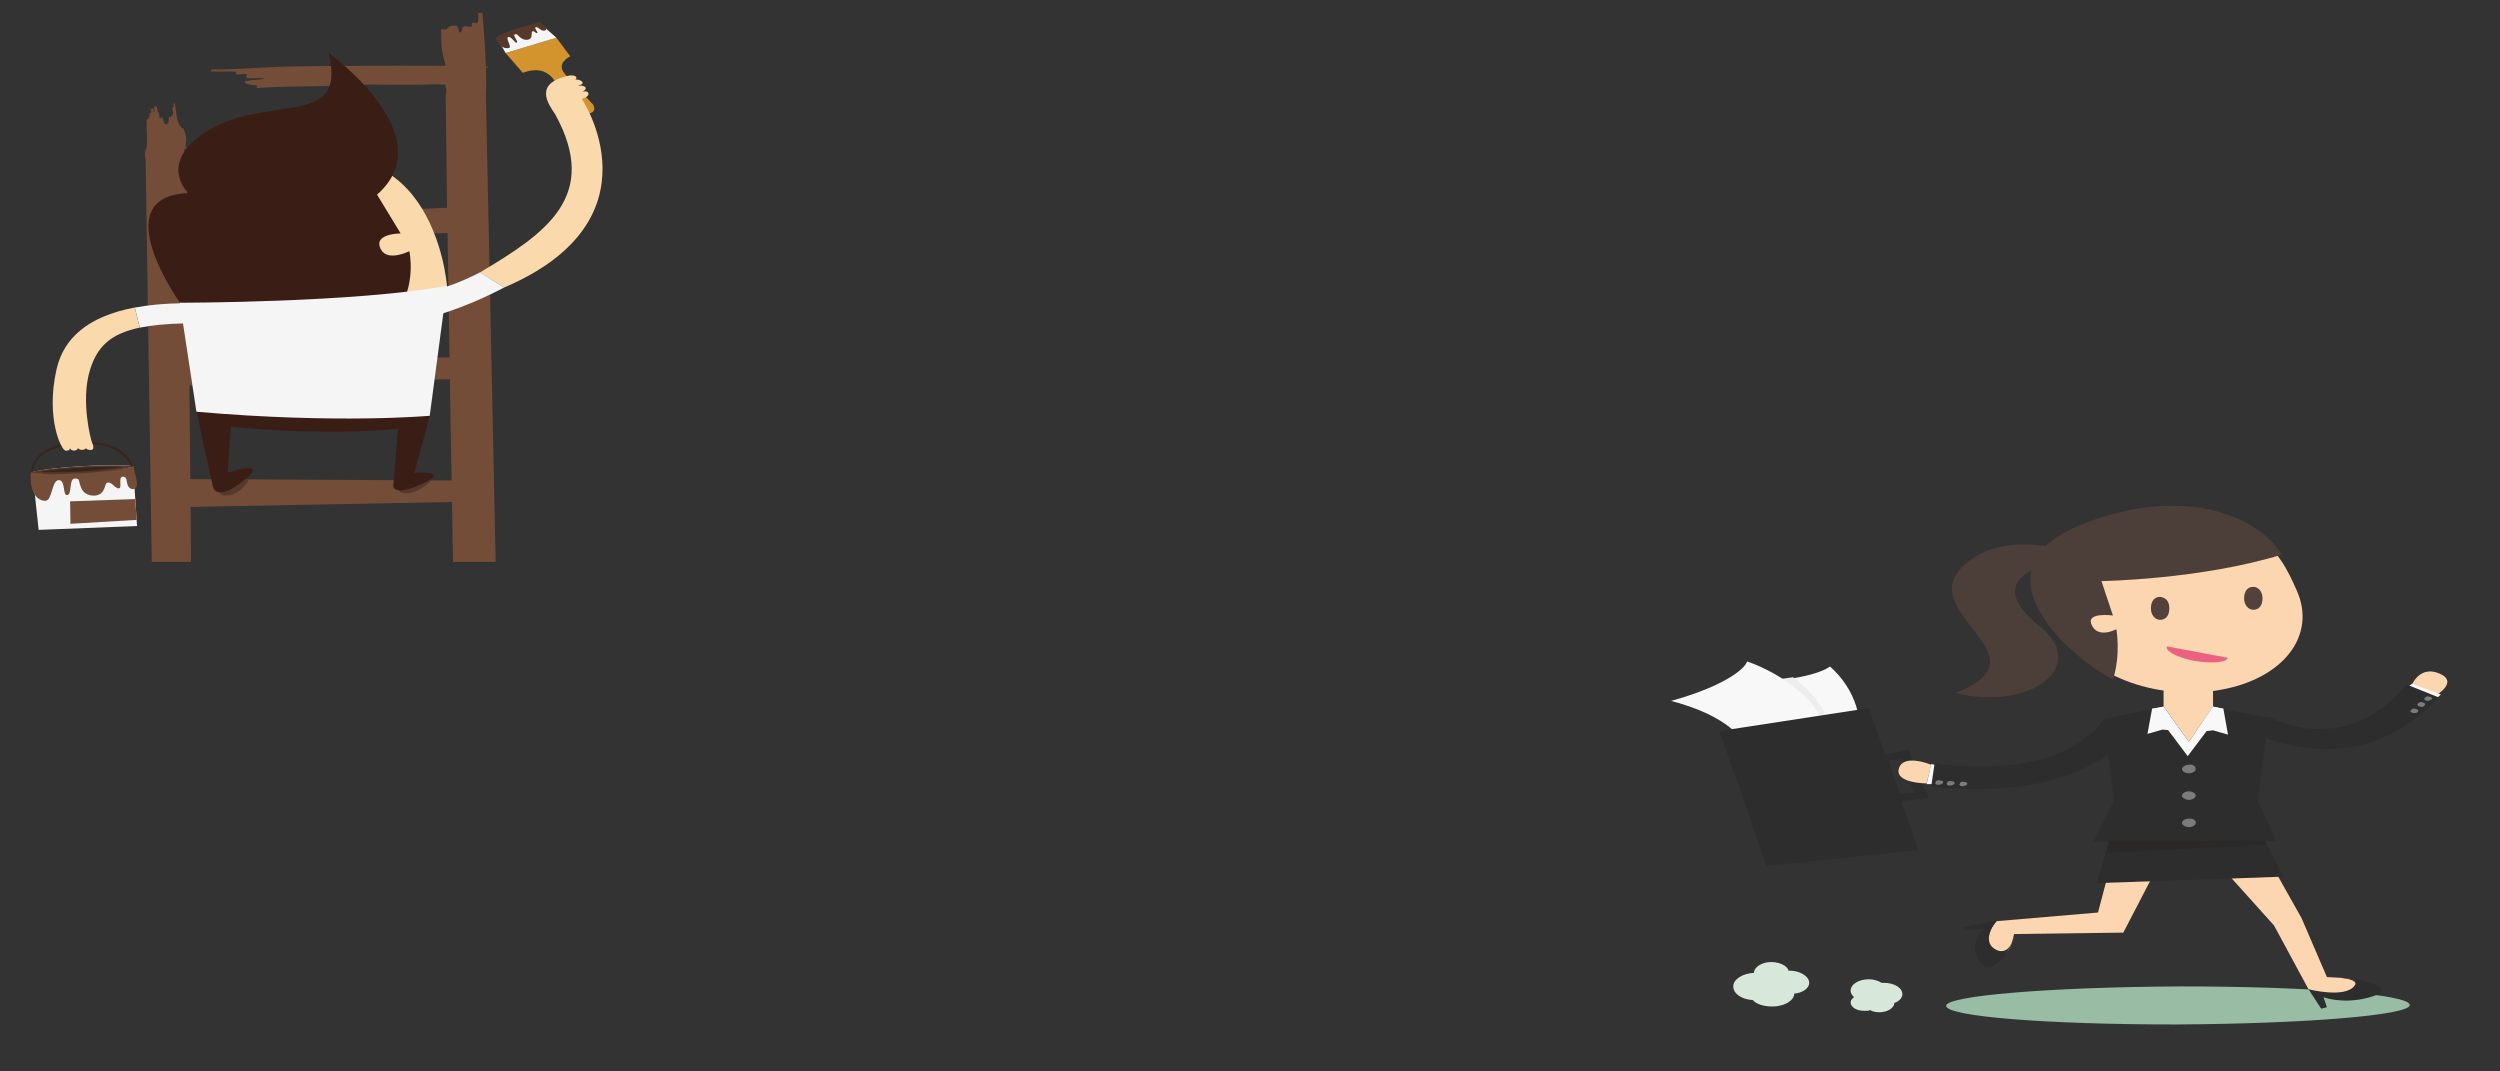 <?xml version="1.0"?>
<svg width="280" height="120" xmlns="http://www.w3.org/2000/svg" xmlns:svg="http://www.w3.org/2000/svg">
 <rect width="100%" height="100%" fill="#333333" stroke="none"/>
 <style type="text/css">.st0{opacity:0.867;fill:#E83600;enable-background:new    ;}
	.st1{fill:#734D38;}
	.st2{fill:#56392B;}
	.st3{fill:#F5F5F5;}
	.st4{fill:#37261E;}
	.st5{fill:#FADAAC;}
	.st6{fill:#3A1E16;}
	.st7{fill:#D3942E;}
	.st8{fill:#D7E8DA;}
	.st9{fill:#F8F8F8;}
	.st10{fill:#9BBFA6;}
	.st11{fill:#EEEDED;}
	.st12{fill:#2E2D2D;}
	.st13{fill:#FBD8B5;}
	.st14{fill:#FBD6B1;}
	.st15{fill:#7A7B7C;}
	.st16{fill:#4C3F3A;}
	.st17{fill:#98BDA4;}
	.st18{fill:#90B49E;}
	.st19{fill:#2A2928;}
	.st20{fill:#52423B;}
	.st21{fill:#EC6180;}</style>
 <g>
  <title>Layer 1</title>
  <g id="g10" transform="matrix(0.773,0,0,-0.482,-1.798,799.546) ">
   <g id="g50" transform="matrix(-2.311,0.001,-0.001,-2.274,1426.053,1316.711) "/>
   <g id="g4202" transform="matrix(0.12,0,0,-0.12,931.117,1358.466) ">
    <path id="path16-03" class="st1" d="m-7199.562,-2051.49l2.4,240.8l-314.2,7.6l-1.3,-241.7l313.1,-6.7zm4.9,479l-315.5,-2.7l-1,-181.2l314.4,-12.2l2.1,196.1zm-362,157.6l47.4,0l-0.5,-106.4l315.6,-9.5l1.2,115.9l51.5,0l-11.8,-904.7c0.5,-17.2 0.5,-34.4 0.1,-51.6c3.1,-1.2 4.2,-2.3 -0.1,-3c-0.7,-33.8 -2.6,-67.7 -3.9,-101.4c-1.2,-4.1 -3.3,-1.8 -5.5,-1.9c0.1,7.5 1.2,13.9 -1,19.1c0,1.7 -4.4,-1.7 -6.5,0c0,1.7 0,5.1 0,6.8c-3.3,1.7 -6.5,-1.7 -9.8,0s-1.1,8.5 -3.3,10.2c-2.2,5.1 -3.3,-3.4 -3.3,-8.5c-2.2,1.7 0,-3.4 -2.2,-3.4c-4.4,0 -8.7,0 -12,6.8c-1.1,1.7 -4.4,0 -6.5,0c0,20.4 -0.1,42.4 4.2,62.8c0.5,2.7 0.8,5.4 1,8.3c-39.6,-0.5 -79.4,-0.3 -119.2,0.1c-28,0.6 -53.9,0.2 -83.5,1.9c-28.4,1.9 -55.9,5.8 -77.7,4.8c-4,0.6 -2.9,2.1 -2.8,3.9c7.9,1 21.9,-0.5 30.3,0.9c3,-0.2 -2.8,3.4 0.3,4.9c3,-0.2 9.1,-0.5 12.1,-0.6c3.3,2.3 -2.6,5 0.7,7.3c3.4,2.2 15.5,-0.4 18.7,1c9.4,0.9 -5.9,2.9 -15,3.7c3.5,1.4 -6.4,0.5 -6.2,2c-0.3,3.2 1.4,6.6 13.6,8c3.1,0.6 0.4,3.3 0.6,4.9c18.8,-1.6 35,-2.6 54.8,-2.8c19.3,-0.4 38.7,-1.2 57.2,-2.8c31,-2.4 68.4,1.2 99,-1.4c4.7,-0.4 11.1,0.3 17,0.5c0.2,3.4 0.6,6.7 1.2,9.8c0.6,2.9 -0.6,7 -0.7,10.5l-0.1,0l1.6,218.2l-312.7,22.7c0,0 -2.5,-118.9 -2.7,-120.6c0,0 -0.7,-0.9 -1,-3.8c-0.1,-1 -0.7,-0.9 -1.3,-0.9c0.6,0 0.6,0 1.2,-0.1c-1.3,-0.9 -0.3,-2.9 -1,-3.8c0.6,0 0.6,0 1.2,-0.1c-1.4,-1.8 -0.4,-3.9 -1.2,-5.8c0.6,0 0.6,0 1.2,-0.1c-0.1,-1 -0.2,-1.9 0.4,-2c0.6,0 0.6,0 1.2,-0.1c0.5,-1 -0.9,-2.9 0.3,-2.9c-0.6,0 -0.6,0 -1.2,0.1c-0.4,-3.9 -0.1,-6.8 0.2,-9.8c1.6,-7.9 -0.7,-17.5 -2.8,-26c-0.1,-1 -1.4,-1.8 -2.5,-0.8l-0.3,-2.9c-0.2,-1.9 -1.9,-0.8 -2.1,-2.7c-2.3,-7.6 -3.1,-15.3 -3.8,-23l-0.9,-11.4l-0.6,-5.6c-0.1,-0.9 -0.2,-1.8 -0.4,-2.6c-0.1,-0.4 -0.1,-0.8 -0.2,-1c0,-0.1 -0.1,-0.3 -0.1,-0.3c0,0.7 -0.1,1.4 -0.4,2.1c0.3,-1.8 0.1,-2.7 0,-1.9c-0.1,0.2 -0.2,0.5 -0.2,0.9l-0.4,2.3c-0.2,1.6 -0.2,3.3 0.3,5.1c-0.6,0 -1.8,0.1 -1.7,1.1c-0.1,5.7 1.8,12.4 -0.3,15.4c-0.5,1 -2.2,2.1 -1.9,5l-0.3,-2.9c-0.6,0 -1.8,0.1 -1.8,0.1c-0.2,3.9 -0.3,8.8 -0.5,12.7c0,0 -1.2,0.1 -1.8,0.1l0.2,1.9c-4,2.2 -4.5,-8.4 -5.6,-13.2c-0.6,0 -1.8,0.1 -2.4,0.2l0.2,1.9l-1.2,0.1c-0.6,-5.8 -1.1,-10.6 -1.6,-16.4c0.1,1 0.3,2.9 0.4,3.9c-0.6,0 -1.2,0.1 -1.1,1c-0.4,-3.9 -0.2,-8.7 -1.8,-12.5c-0.7,-0.9 -2.4,0.1 -2.8,3.1c0.3,2.9 0.4,4.9 0.7,7.8l-1.2,0.1c-0.2,-1.9 0.1,-4.9 -0.6,-6.8c-0.7,-0.9 -1.6,2.1 -2.3,1.1c-0.1,-1 -0.2,-2 -0.9,-2.9c0.3,2.9 1.2,6.8 0.9,9.7c-0.5,1 -1,2 -2.2,2.1c1.1,4.8 -0.3,8.8 -3,11.9c-0.8,0.8 -0.4,3.7 0,6.3c-1.2,16.5 1.8,33.6 -0.7,49.2c-0.5,1 -0.9,4.5 -1.4,5.5c-0.7,5.9 0,9.5 0.6,17.4l7.4,777.8"/>
    <path id="path18-22" class="st2" d="m-7466.562,-1566.99c-8.9,10.8 -11.7,23.8 -0.1,23.8s22.2,-15.8 27.6,-31.5l-21.6,-0.2c-1.4,2.2 -3.3,4.8 -5.9,7.9"/>
    <path id="path20-99" class="st2" d="m-7247.162,-1571.19c-10.9,8.8 -16.3,21 -5,23.3c11.2,2.3 24.7,-10.8 33.2,-24.9l-26.1,-0.2c-0.6,0.6 -1.3,1.2 -2.1,1.8"/>
    <path id="path22-5" class="st3" d="m-7640.862,-1600.09c-44.6,4.3 -59.9,11.1 -59.9,11.1l7.5,112.2l118.8,-7.5l-4.7,-116c0,0.2 -17.1,-4 -61.7,0.2"/>
    <path id="path24-38" class="st4" d="m-7702.662,-1584.49c0,0 -4.1,-56.1 55.2,-62.4c59.2,-6.2 67.5,38.9 70.5,60.2l-2.2,0.6c0,0 -4.7,-65.2 -67.6,-56.7c-58.1,7.8 -53.3,58.3 -53.3,58.3l-2.6,0"/>
    <path id="path26-2" class="st1" d="m-7579.162,-1600.09c0,0 4.8,27.1 4.7,35.2c-0.2,11.5 -8.4,11.8 -10.9,2.8c-2.5,-9 -0.5,-17.8 -6.4,-17.7c-5.8,0.2 -0.3,21 -4.4,22.5c-4.1,1.5 -8,-11.2 -13.1,-11.3c-5.1,-0.1 -2.4,17.5 -11.6,23.7c-5.7,3.9 -16.5,2 -20.6,-11.7c-4.1,-13.7 -1.1,-20.2 -8.3,-19.6c-7.2,0.6 -2.9,30.2 -8.9,32s-1.7,-29 -10.3,-29c-8.6,0 -7.6,39.3 -16,40s-20,-12.7 -17.7,-55.7c0,0 1.9,5.8 58.3,0.9c57.7,-5 65.2,-12.1 65.2,-12.1"/>
    <path id="path28-8" class="st2" d="m-7640.862,-1600.09c-44.6,4.3 -61.8,11.1 -61.8,11.1l0,0.1c0.3,0.7 6,7.2 58.3,2.7c57.7,-5 65.2,-14 65.2,-14s-17.1,-4.1 -61.7,0.1"/>
    <path id="path30-4" class="st4" d="m-7693.262,-1588.79c0,0 38.3,-11.9 103.1,-10.3c0,0 -38.3,13.3 -103.1,10.3"/>
    <path id="path32-6" class="st1" d="m-7576.662,-1536.49l-78.6,4.4l0.4,43.5l79.9,-7.6l-1.7,-40.3"/>
    <path id="path34-7" class="st5" d="m-7671.562,-1788.39c-13.5,94.4 5.6,158.3 11.1,158.3c5.2,0 5.3,-3.9 4.7,-5.7c1.1,3.1 1.8,5.4 5.2,5.4c2.9,0 5.3,-2.9 4.5,-5.6c1.2,2.7 2.3,4.3 5.4,4.3c3.8,-0.8 4.6,-2.2 3.9,-4.2c-0.1,-0.3 -0.3,-0.6 -0.4,-0.9c0.2,0.3 0.3,0.6 0.4,0.9c1.1,2.6 2.9,4.4 6,4.4c7.2,0 1.5,-14.9 1.3,-17.4c0,0 -13.7,-76.6 -1.7,-138.1c8.4,-43.3 23.6,-69.2 60,-81.5l-6.1,-38.9c-58,17.6 -86,61.2 -94.3,119"/>
    <path id="path36-20" class="st5" d="m-7636.662,-1635.79c-0.1,-0.3 -0.2,-0.6 -0.4,-0.9c0.1,0.3 0.3,0.6 0.4,0.9"/>
    <path id="path38-45" class="st3" d="m-7520.062,-1915.69c-21.6,0.5 -40.6,3.4 -57.1,8.4l6.1,38.9c14.3,-4.8 32,-7.5 53.8,-8.3l-2.8,-39"/>
    <path id="path40-3" class="st6" d="m-7220.962,-1697.79l-18.6,110.5c0,0 45.4,-5.1 10.3,20.7c-36.4,26.8 -35.8,4.8 -35.8,4.8l5.6,-110.7c0,0 -79.8,14.9 -201.7,-3.8l-3.8,88.6c0,0 58.6,-30.5 13.6,22.1c-30.1,35.2 -31.9,2.2 -31.9,2.2l-19.3,-142.2c-0.1,-0.1 105.2,-15.6 281.6,7.8"/>
    <path id="path42-43" class="st5" d="m-7200.262,-1949.39c0,0 -16.8,-364 -232.5,-207.9c0,0 -81.1,63.8 -90,240.7c263.3,64 322.5,-32.8 322.5,-32.8"/>
    <path id="path44-47" class="st6" d="m-7343.162,-2400.39c24,156 -82.4,70.5 -157.5,163.5c-44.4,55 -13.5,105.8 -12,108c-101.9,6 -10,212.2 -10,212.2s173.6,36 262,17.8c24,-51.6 15,-117.6 15,-117.6s-25.9,21.1 -34.2,-3.1c-10.8,-31.4 23.7,-31.2 23.7,-31.2l-28.5,-75.2c81.1,-113.9 -58.5,-274.4 -58.5,-274.4"/>
    <path id="path46-6" class="st3" d="m-7200.262,-1949.39l-20.8,251.6c0,0 -110.2,16.2 -281.7,-7.8l-20,-211c0,-0.1 212.2,0 322.5,-32.8"/>
    <path id="path48-48" class="st7" d="m-7129.462,-2400.19l61.3,-29.6l16.8,35.9c0,0 -17.9,13 -6.6,34c14.5,26.8 33.7,58.7 33.7,58.7s6.2,12.9 -3.4,17.7c-9.6,4.9 -17.2,-7.8 -17.2,-7.8s-22.4,-49.8 -27.6,-59.9c-5.3,-10.1 -15.8,-23 -36.2,-10.7l-20.8,-38.3"/>
    <path id="path50-6" class="st5" d="m-7037.462,-2311.59c0,0 10.6,-3.7 7.5,-12.4c-2,-3.7 -7.1,-1 -7.1,-1s5.9,-4.1 4,-8.8c-2.8,-4.3 -6.6,-3.3 -9.3,-3.2c1.9,-1.3 7.2,-1.7 5.6,-7.1c-2.6,-4.9 -6.6,-4.7 -9.1,-4.8c2.4,-0.1 4.4,-8.8 -6,-7.9c-45,14.7 -25.9,55.6 -17.7,75.3c54.2,158.3 -10.8,230 -90.8,306.1l29.3,29.2c191.6,-131.6 93.6,-365.4 93.6,-365.4"/>
    <path id="path52-55" class="st3" d="m-7204.862,-1945.79l-2.8,51.1c30.2,-15.4 55.5,-33.8 76.6,-51.6l-29.3,-29.2c-24.4,20.6 -44.5,29.7 -44.5,29.7"/>
    <path id="path54-0" class="st3" d="m-7129.462,-2400.19l-10.4,-29.6l51.3,-29.1l20.4,29.1l-61.3,29.6"/>
    <path id="path56-21" class="st2" d="m-7088.062,-2459.49c0,0 5.4,5.8 7,9.4c2.2,5.1 -1,8.3 -4.7,5.8c-3.7,-2.5 -4.8,-7 -7.3,-5.8s3.3,9.8 1.8,11.3s-3.3,-4.5 -5.5,-3.5c-2.3,1 0,9.4 -2.8,14c-1.7,2.9 -6.8,4.3 -11.3,-1s-4.5,-8.8 -7.5,-7s4.8,14 2.5,16s-6.5,-12.5 -10.3,-10.8s4.5,19 1,21s-12.4,0 -15.9,-19.6c0,0 0.9,-5.2 25.1,-17.4c24.4,-12.3 27.9,-12.4 27.9,-12.4"/>
   </g>
   <g id="g5524" transform="matrix(1.667,0,0,1.667,-934.915,-854.905) ">
    <path id="path122-6" class="st8" d="m719.482,1370.928c0,0.9 -0.8,1.7 -1.7,1.7l-0.1,0c-0.1,0.7 -0.8,1.2 -1.5,1.2c-0.8,0 -1.5,-0.7 -1.5,-1.5c-1,-0.1 -1.8,-0.9 -1.8,-1.9s0.7,-1.8 1.7,-1.9c0.3,-0.6 1,-0.9 1.7,-0.9c1,0 1.9,0.8 1.9,1.8c0.7,0.1 1.3,0.7 1.3,1.5"/>
    <g id="g9416">
     <path id="path30-3" class="st9" d="m715.382,1401.228c2,4.9 0.1,8.9 -2.4,11.7c4.9,-0.2 7.6,1.2 8.3,2.1c2.1,-2.9 3.4,-8.2 1.9,-11.6c-1.2,-1.2 -5.3,-3.1 -7.8,-2.2"/>
     <path id="path32-8" class="st10" d="m713.882,1412.928c-0.1,0 -0.3,0 -0.4,0c0.1,0 0.2,0 0.4,0c1.7,0 3.2,0.2 4.3,0.5l0,0c-1.2,-0.3 -2.6,-0.5 -4.3,-0.5"/>
     <path id="path34-71" class="st11" d="m716.082,1401.128c-0.2,0 -0.5,0.1 -0.7,0.2l0,0c0.6,1.4 0.8,2.8 0.8,4.1c0,3.1 -1.5,5.6 -3.2,7.6c0.1,0 0.3,0 0.4,0c0.1,0 0.3,0 0.4,0c1.7,0 3.2,0.2 4.3,0.5c1.9,-2.3 3.3,-5.3 3.1,-7.9c-0.6,-1.4 -2.9,-3.8 -5.1,-4.5"/>
     <path id="path36-6" class="st9" d="m714.682,1400.728c-0.3,5.3 -3.7,8 -7.2,9.5c4.5,2 6.4,4.4 6.6,5.5c3.1,-1.7 6.6,-5.9 6.7,-9.7c-0.6,-1.6 -3.5,-5 -6.1,-5.3"/>
     <path id="path40-5" class="st12" d="m727.482,1402.128l1.1,-4.7l-1.2,-0.2l-1,4.7l1.1,0.2l0,0zm0,-5.9l2.4,0.5l-1.8,6.7l-2,-0.7l-1.4,6.5l-13,-3.2l4.1,-18.8l13.2,2.2l-1.5,6.8"/>
     <path id="path42-6" class="st13" d="m727.782,1400.728c0.1,0 0.1,0 0,0c0.1,0 0.1,0 0,0"/>
     <path id="path56-92" class="st14" d="m773.882,1410.928c0,0 2.1,1.9 0.4,3.1c-1.7,1.2 -2.4,-1.5 -2.4,-1.5l2,-1.6"/>
     <path id="path58-1" class="st9" d="m771.482,1412.128l0.4,0.5l2.5,-1.5l-0.4,-0.6l-2.5,1.6"/>
     <path id="path60-75" class="st12" d="m756.382,1407.128c0,0 9.9,-10.2 17.8,3.6l-2.8,1.8c0,0 -4.5,-10.2 -12,-4.5l-3,-0.9"/>
     <path id="path62-12" class="st15" d="m772.382,1408.728c0.1,0.2 0,0.3 -0.2,0.4s-0.3,0 -0.4,-0.2c-0.1,-0.2 0,-0.3 0.2,-0.4c0.2,0 0.4,0 0.4,0.2"/>
     <path id="path64-69" class="st15" d="m772.982,1409.628c0.1,0.2 0,0.3 -0.2,0.4s-0.3,0 -0.4,-0.2c-0.1,-0.2 0,-0.3 0.2,-0.4s0.3,0 0.4,0.2"/>
     <path id="path66-30" class="st15" d="m773.582,1410.428c0.1,0.2 0,0.3 -0.2,0.4s-0.3,0 -0.4,-0.2c-0.1,-0.2 0,-0.3 0.2,-0.4c0.1,0 0.3,0.1 0.4,0.2"/>
     <path id="path68-7" class="st14" d="m761.882,1425.528c1.7,-6.2 -1.2,-12.3 -6.8,-13.8c-5.5,-1.5 -11.6,2.2 -13.3,8.4c-1.7,6.2 1.5,12.4 7,13.9c9.7,2.5 11.4,-2.3 13.1,-8.5"/>
     <path id="path70-7" class="st16" d="m744.882,1426.928c0,0 8.6,0.2 15.7,3.7c-2.6,6.4 -9.7,9.4 -17.7,4c-9.5,-6.4 -0.3,-18.8 3,-21.4c0.7,3.4 0.3,7 0.3,7s-1.7,-1.5 -2.2,0.8c-0.3,1.6 1.9,1.1 1.9,1.1l-1,4.8"/>
     <path id="path72-2" class="st16" d="m744.882,1429.528c0,0 -7.2,5.5 -11.5,0.2c-5.7,-6.9 7.4,-13.1 -1.2,-18.4c6.6,-2.6 11.6,3.8 7.4,9.2c-6.1,7.8 2,9.9 5.3,9"/>
     <path id="path74-2" class="st14" d="m750.282,1413.428l0,-4l2.2,-4.9l2.1,4.9l0,4l-4.3,0"/>
     <path id="path76-2" class="st12" d="m750.282,1409.428l-5.2,-1.7l0.9,-11.4l-1.8,-5.7l15.9,0l-1.6,5.7l0.9,11.6l-4.8,1.4l-2.1,-4.9l-2.2,5"/>
     <path id="path78-0" class="st9" d="m754.582,1409.428l0.9,-0.3l-3.1,-6.6l-3.1,6.6l1,0.3l2.2,-4.9l2.1,4.9"/>
     <path id="path80-3" class="st9" d="m750.282,1409.428l-1,-0.3l-0.4,-3.5l1.3,0.6l1.5,-0.2l-1.4,3.4"/>
     <path id="path82-58" class="st9" d="m754.582,1409.428l0.9,-0.3l0.4,-3.6l-1.3,0.6l-1.5,-0.3l1.5,3.6"/>
     <path id="path84-30" class="st15" d="m753.082,1400.728c0,-0.3 -0.3,-0.6 -0.6,-0.6s-0.6,0.3 -0.6,0.6c0,0.3 0.3,0.6 0.6,0.6c0.3,0.1 0.6,-0.2 0.6,-0.6"/>
     <path id="path86-6" class="st15" d="m753.082,1397.028c0,-0.3 -0.3,-0.6 -0.6,-0.6s-0.6,0.3 -0.6,0.6c0,0.3 0.3,0.6 0.6,0.6c0.3,0 0.6,-0.3 0.6,-0.6"/>
     <path id="path88-4" class="st15" d="m753.082,1393.228c0,-0.3 -0.3,-0.6 -0.6,-0.6s-0.6,0.3 -0.6,0.6c0,0.3 0.3,0.6 0.6,0.6c0.4,0 0.6,-0.2 0.6,-0.6"/>
     <path id="path90-32" class="st14" d="m729.682,1398.728c0,0 -2.8,0 -2.4,2.1c0.4,2.1 2.8,0.5 2.8,0.5l-0.4,-2.6"/>
     <path id="path92-4" class="st9" d="m730.682,1401.228l-0.6,0.2l-0.4,-2.8l0.7,0l0.3,2.6"/>
     <path id="path94-1" class="st12" d="m748.182,1408.228c0,0 -2.4,-12.4 -18.1,-10l0.3,3.3c0,0 10.7,-3 14.8,6.3l3,0.4"/>
     <path id="path96-5" class="st15" d="m732.782,1398.328c-0.2,0 -0.3,0.2 -0.2,0.4c0,0.2 0.2,0.3 0.4,0.2c0.2,0 0.3,-0.2 0.2,-0.4c-0.1,-0.1 -0.3,-0.2 -0.4,-0.2"/>
     <path id="path98-0" class="st15" d="m731.682,1398.428c-0.2,0 -0.3,0.2 -0.2,0.4c0,0.2 0.2,0.3 0.4,0.2c0.2,0 0.3,-0.2 0.2,-0.4c-0.1,-0.1 -0.2,-0.2 -0.4,-0.2"/>
     <path id="path100-10" class="st15" d="m730.682,1398.528c-0.2,0 -0.3,0.2 -0.2,0.4c0,0.2 0.2,0.3 0.4,0.2c0.2,0 0.3,-0.2 0.2,-0.4c-0.1,-0.1 -0.2,-0.2 -0.4,-0.2"/>
     <path id="path102-8" class="st17" d="m751.182,1365.128c-11,0 -19.8,1.1 -19.8,2.6c0,1.4 9,2.6 20.2,2.7c0.1,0 0.2,0 0.3,0c11,0 19.8,-1.1 19.8,-2.6c0,-1.4 -9,-2.6 -20.2,-2.7c0,0 -0.2,0 -0.3,0"/>
     <path id="path104-1" class="st14" d="m745.982,1389.228l-1.4,-8.5l-8.8,-1.2c0,0 -2.2,-4 -0.6,-4.9c1.8,-1 2.1,3.1 2.1,3.1l9.5,0.2l3.4,10.5l-4.2,0.8"/>
     <path id="path106-9" class="st12" d="m735.782,1379.628l-2.8,-0.9l0.1,-0.4l1.6,0.1c0,0 -1.3,-1.6 -0.6,-3.9c1.1,-3.6 3.1,1 3.2,3.2c0,0 -0.2,-2.9 -1.4,-2.3c-1.7,1.1 -0.1,4.2 -0.1,4.2"/>
     <path id="path108-4" class="st14" d="m753.882,1389.628l6,-10.7l3,-8.9c0,0 4.2,-1.9 4.9,-0.2c0.8,1.9 -3.3,1.9 -3.3,1.9l-2.2,8.2l-3.4,9.7l-5,0"/>
     <path id="path110-3" class="st12" d="m762.882,1370.028l1.1,-2.7l0.5,0.2l-0.3,1.4c0,0 1.6,-1 3.8,-0.1c3.5,1.4 -1.2,3 -3.5,2.9c0,0 3,0 2.4,-1.2c-0.8,-1.8 -4,-0.5 -4,-0.5"/>
     <path id="path112-7" class="st12" d="m760.682,1385.728l-16.2,-0.9l1.1,6l13.5,0l1.6,-5.1"/>
     <path id="path114-6" class="st18" d="m745.282,1389.028l0.3,1.7l0,0l-0.3,-1.7l0,0"/>
     <path id="path116-7" class="st18" d="m759.282,1390.228l-0.2,0.5l0,0l0.2,-0.5l0,0"/>
     <path id="path118-7" class="st19" d="m745.282,1389.028l0.3,1.7l13.5,0l0.2,-0.5l-14,-1.2"/>
     <path id="path120-2" class="st8" d="m727.582,1369.328c0,0.9 -0.7,1.6 -1.6,1.6c-0.1,0 -0.1,0 -0.2,0c-0.3,0.3 -0.7,0.5 -1.1,0.5c-0.9,0 -1.6,-0.7 -1.6,-1.6c0,-0.3 0.1,-0.6 0.3,-0.9c-0.2,-0.2 -0.3,-0.5 -0.3,-0.7c0,-0.7 0.5,-1.2 1.2,-1.2c0.2,0 0.4,0 0.5,0.1c0.2,-0.2 0.5,-0.3 0.8,-0.3c0.7,0 1.3,0.6 1.3,1.3c0.4,0.2 0.7,0.7 0.7,1.2"/>
     <path id="path764-2" class="st20" d="m750.782,1423.128c0,-1 -0.3,-1.6 -0.8,-1.6c-0.4,0 -0.8,0.6 -0.8,1.6s0.3,1.6 0.8,1.6c0.5,-0.1 0.8,-0.6 0.8,-1.6"/>
     <path id="path766-8-0" class="st20" d="m758.882,1424.528c0,-1 -0.3,-1.6 -0.8,-1.6c-0.4,0 -0.8,0.6 -0.8,1.6s0.3,1.6 0.8,1.6c0.4,0 0.8,-0.6 0.8,-1.6"/>
     <path id="path768-6" class="st21" d="m750.582,1417.828c-0.2,-0.6 0.8,-1.5 2.3,-2c1.5,-0.4 2.8,-0.3 3,0.4l-5.3,1.6"/>
    </g>
   </g>
  </g>
 </g>
</svg>